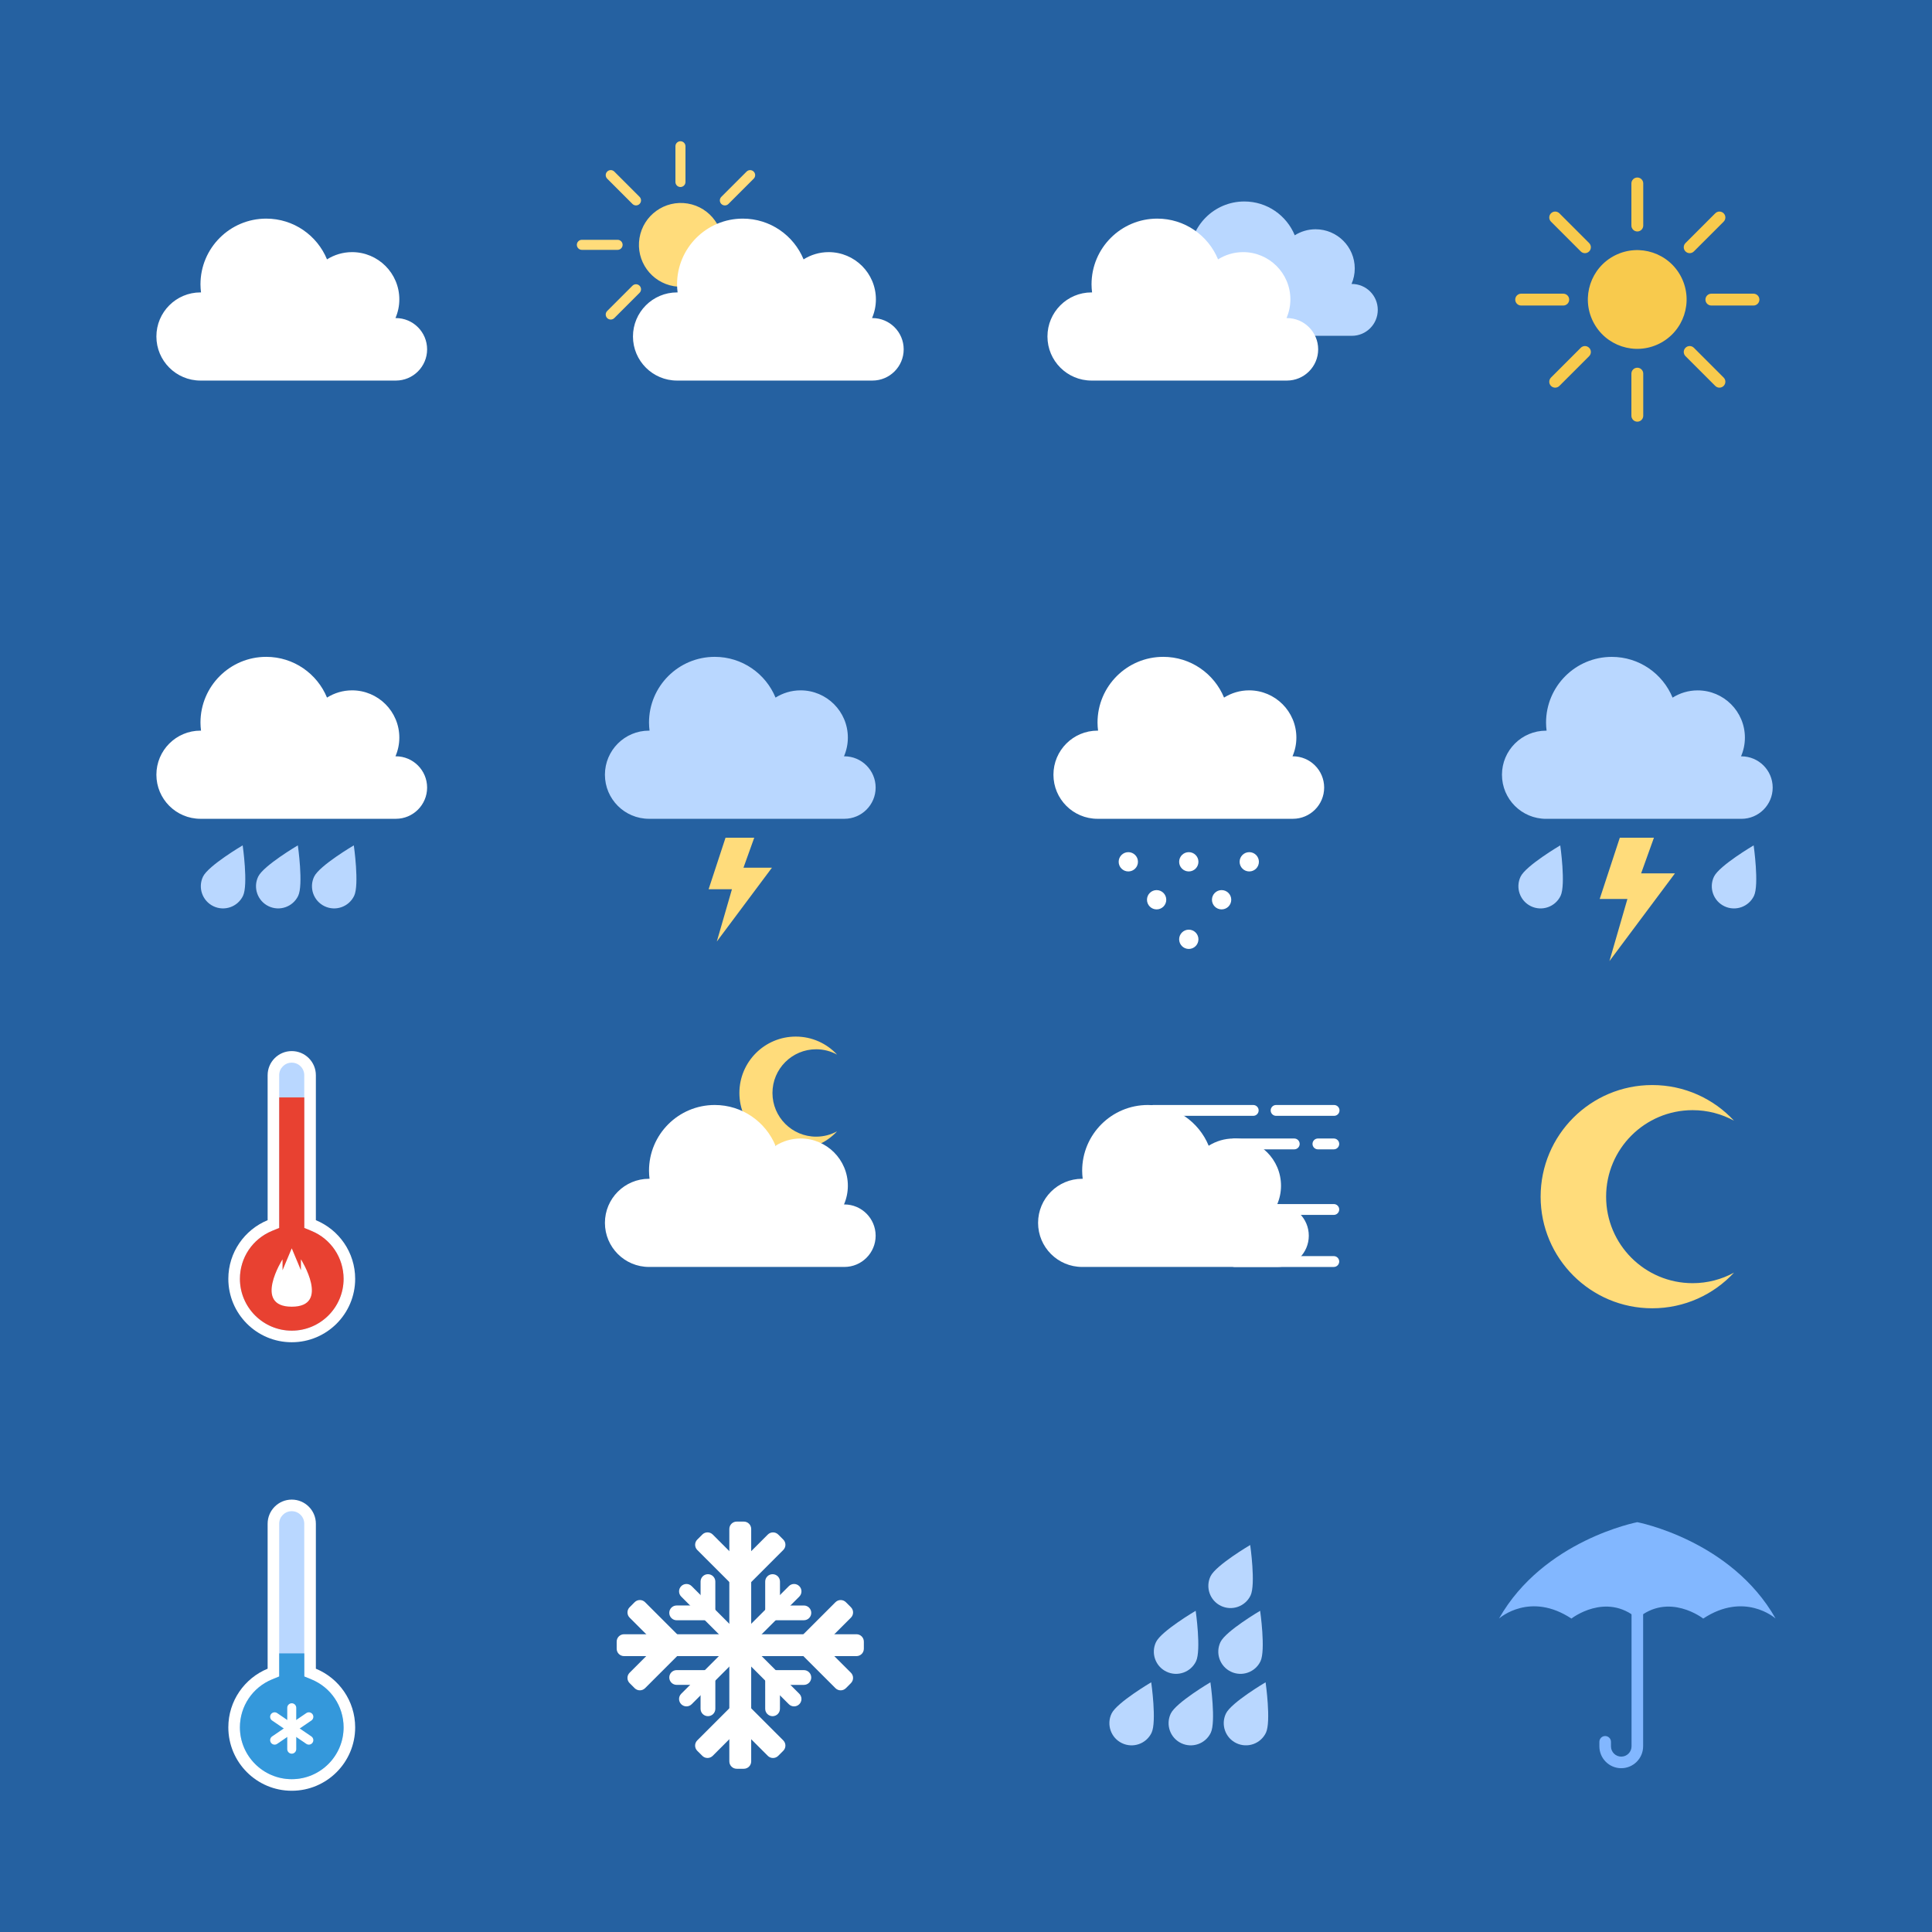 <?xml version="1.0" encoding="utf-8"?>
<!-- Generator: Adobe Illustrator 26.3.1, SVG Export Plug-In . SVG Version: 6.00 Build 0)  -->
<svg version="1.1" id="Layer_1" xmlns="http://www.w3.org/2000/svg" xmlns:xlink="http://www.w3.org/1999/xlink" x="0px" y="0px"
	 viewBox="0 0 1200 1200" style="enable-background:new 0 0 1200 1200;" xml:space="preserve">
<style type="text/css">
	.st0{fill:#2561A1;}
	.st1{fill:#FFFFFF;}
	.st2{fill:#F8CA4D;}
	.st3{fill:#B9D7FF;}
	.st4{fill:#FFDC7B;}
	.st5{fill:#82B7FF;}
	.st6{fill:#3498DB;}
	.st7{fill:#E84131;}
</style>
<g>
	<rect class="st0" width="1200" height="1200"/>
	<g>
		<path class="st1" d="M245.86,197.56c-0.08,0-0.16,0.02-0.24,0.02c1.54-3.57,2.41-7.5,2.41-11.63c0-16.21-13.14-29.35-29.35-29.35
			c-5.73,0-11.06,1.67-15.57,4.5c-6.11-14.85-20.71-25.31-37.76-25.31c-22.55,0-40.83,18.28-40.83,40.83c0,1.7,0.14,3.37,0.34,5.02
			c-0.11,0-0.23-0.02-0.34-0.02c-15.12,0-27.38,12.26-27.38,27.38c0,15.12,12.26,27.38,27.38,27.38h121.35
			c10.72,0,19.42-8.69,19.42-19.41C265.27,206.25,256.58,197.56,245.86,197.56z"/>
		<g>
			
				<ellipse transform="matrix(0.894 -0.448 0.448 0.894 24.375 475.249)" class="st2" cx="1016.97" cy="186.09" rx="30.67" ry="30.67"/>
			<g>
				<path class="st2" d="M1016.97,143.77L1016.97,143.77c-2.03,0-3.68-1.65-3.68-3.68v-26.15c0-2.03,1.65-3.68,3.68-3.68l0,0
					c2.03,0,3.68,1.65,3.68,3.68v26.15C1020.64,142.13,1019,143.77,1016.97,143.77z"/>
				<path class="st2" d="M1016.97,261.91L1016.97,261.91c-2.03,0-3.68-1.65-3.68-3.68v-26.15c0-2.03,1.65-3.68,3.68-3.68l0,0
					c2.03,0,3.68,1.65,3.68,3.68v26.15C1020.64,260.27,1019,261.91,1016.97,261.91z"/>
			</g>
			<g>
				<path class="st2" d="M1046.89,156.17L1046.89,156.17c-1.44-1.44-1.44-3.76,0-5.2l18.49-18.49c1.44-1.44,3.76-1.44,5.2,0l0,0
					c1.44,1.44,1.44,3.76,0,5.2l-18.49,18.49C1050.65,157.6,1048.33,157.6,1046.89,156.17z"/>
				<path class="st2" d="M963.35,239.71L963.35,239.71c-1.44-1.44-1.44-3.76,0-5.2l18.49-18.49c1.44-1.44,3.76-1.44,5.2,0l0,0
					c1.44,1.44,1.44,3.76,0,5.2l-18.49,18.49C967.11,241.14,964.79,241.14,963.35,239.71z"/>
			</g>
			<g>
				<path class="st2" d="M1059.28,186.09L1059.28,186.09c0-2.03,1.65-3.68,3.68-3.68h26.15c2.03,0,3.68,1.65,3.68,3.68l0,0
					c0,2.03-1.65,3.68-3.68,3.68h-26.15C1060.93,189.77,1059.28,188.12,1059.28,186.09z"/>
				<path class="st2" d="M941.14,186.09L941.14,186.09c0-2.03,1.65-3.68,3.68-3.68h26.15c2.03,0,3.68,1.65,3.68,3.68l0,0
					c0,2.03-1.65,3.68-3.68,3.68h-26.15C942.79,189.77,941.14,188.12,941.14,186.09z"/>
			</g>
			<g>
				<path class="st2" d="M1046.89,216.01L1046.89,216.01c1.44-1.44,3.76-1.44,5.2,0l18.49,18.49c1.44,1.44,1.44,3.76,0,5.2l0,0
					c-1.44,1.44-3.76,1.44-5.2,0l-18.49-18.49C1045.45,219.78,1045.45,217.45,1046.89,216.01z"/>
				<path class="st2" d="M963.35,132.48L963.35,132.48c1.44-1.44,3.76-1.44,5.2,0l18.49,18.49c1.44,1.44,1.44,3.76,0,5.2l0,0
					c-1.44,1.44-3.76,1.44-5.2,0l-18.49-18.49C961.92,136.24,961.92,133.91,963.35,132.48z"/>
			</g>
		</g>
		<g>
			<path class="st3" d="M839.66,176.37c-0.07,0-0.13,0.02-0.2,0.02c1.28-2.96,2-6.22,2-9.65c0-13.44-10.9-24.34-24.34-24.34
				c-4.75,0-9.17,1.38-12.92,3.74c-5.07-12.32-17.17-21-31.32-21c-18.7,0-33.86,15.16-33.86,33.86c0,1.41,0.11,2.8,0.28,4.17
				c-0.1,0-0.19-0.01-0.28-0.01c-12.54,0-22.71,10.17-22.71,22.71c0,12.54,10.17,22.71,22.71,22.71h100.64
				c8.89,0,16.1-7.21,16.1-16.1C855.77,183.58,848.56,176.37,839.66,176.37z"/>
			<path class="st1" d="M799.31,197.56c-0.08,0-0.16,0.02-0.24,0.02c1.54-3.57,2.41-7.5,2.41-11.63c0-16.21-13.14-29.35-29.35-29.35
				c-5.73,0-11.06,1.67-15.57,4.5c-6.11-14.85-20.71-25.31-37.76-25.31c-22.55,0-40.83,18.28-40.83,40.83c0,1.7,0.14,3.37,0.34,5.02
				c-0.11,0-0.23-0.02-0.34-0.02c-15.12,0-27.38,12.26-27.38,27.38c0,15.12,12.26,27.38,27.38,27.38h121.35
				c10.72,0,19.42-8.69,19.42-19.41C818.73,206.25,810.04,197.56,799.31,197.56z"/>
		</g>
		<g>
			<g>
				
					<ellipse transform="matrix(0.162 -0.987 0.987 0.162 204.313 544.602)" class="st4" cx="422.64" cy="152.07" rx="26.02" ry="26.02"/>
				<g>
					<path class="st4" d="M422.64,116.16L422.64,116.16c-1.72,0-3.12-1.4-3.12-3.12V90.85c0-1.72,1.4-3.12,3.12-3.12l0,0
						c1.72,0,3.12,1.4,3.12,3.12v22.19C425.76,114.76,424.36,116.16,422.64,116.16z"/>
					<path class="st4" d="M422.64,216.41L422.64,216.41c-1.72,0-3.12-1.4-3.12-3.12V191.1c0-1.72,1.4-3.12,3.12-3.12l0,0
						c1.72,0,3.12,1.4,3.12,3.12v22.19C425.76,215.02,424.36,216.41,422.64,216.41z"/>
				</g>
				<g>
					<path class="st4" d="M448.03,126.68L448.03,126.68c-1.22-1.22-1.22-3.19,0-4.41l15.69-15.69c1.22-1.22,3.19-1.22,4.41,0l0,0
						c1.22,1.22,1.22,3.19,0,4.41l-15.69,15.69C451.22,127.9,449.25,127.9,448.03,126.68z"/>
					<path class="st4" d="M377.14,197.57L377.14,197.57c-1.22-1.22-1.22-3.19,0-4.41l15.69-15.69c1.22-1.22,3.19-1.22,4.41,0l0,0
						c1.22,1.22,1.22,3.19,0,4.41l-15.69,15.69C380.33,198.78,378.36,198.78,377.14,197.57z"/>
				</g>
				<g>
					<path class="st4" d="M458.55,152.07L458.55,152.07c0-1.72,1.4-3.12,3.12-3.12h22.19c1.72,0,3.12,1.4,3.12,3.12l0,0
						c0,1.72-1.4,3.12-3.12,3.12h-22.19C459.94,155.19,458.55,153.79,458.55,152.07z"/>
					<path class="st4" d="M358.29,152.07L358.29,152.07c0-1.72,1.4-3.12,3.12-3.12h22.19c1.72,0,3.12,1.4,3.12,3.12l0,0
						c0,1.72-1.4,3.12-3.12,3.12h-22.19C359.69,155.19,358.29,153.79,358.29,152.07z"/>
				</g>
				<g>
					<path class="st4" d="M448.03,177.46L448.03,177.46c1.22-1.22,3.19-1.22,4.41,0l15.69,15.69c1.22,1.22,1.22,3.19,0,4.41l0,0
						c-1.22,1.22-3.19,1.22-4.41,0l-15.69-15.69C446.81,180.65,446.81,178.68,448.03,177.46z"/>
					<path class="st4" d="M377.14,106.57L377.14,106.57c1.22-1.22,3.19-1.22,4.41,0l15.69,15.69c1.22,1.22,1.22,3.19,0,4.41l0,0
						c-1.22,1.22-3.19,1.22-4.41,0l-15.69-15.69C375.92,109.76,375.92,107.79,377.14,106.57z"/>
				</g>
			</g>
			<path class="st1" d="M541.87,197.56c-0.08,0-0.16,0.02-0.24,0.02c1.54-3.57,2.41-7.5,2.41-11.63c0-16.21-13.14-29.35-29.35-29.35
				c-5.73,0-11.06,1.67-15.57,4.5c-6.11-14.85-20.71-25.31-37.76-25.31c-22.55,0-40.83,18.28-40.83,40.83c0,1.7,0.14,3.37,0.34,5.02
				c-0.11,0-0.23-0.02-0.34-0.02c-15.12,0-27.38,12.26-27.38,27.38c0,15.12,12.26,27.38,27.38,27.38h121.35
				c10.72,0,19.42-8.69,19.42-19.41C561.29,206.25,552.6,197.56,541.87,197.56z"/>
		</g>
		<g>
			<path class="st1" d="M245.86,469.75c-0.08,0-0.16,0.02-0.24,0.02c1.54-3.57,2.41-7.5,2.41-11.63c0-16.21-13.14-29.35-29.35-29.35
				c-5.73,0-11.06,1.67-15.57,4.5c-6.11-14.85-20.71-25.31-37.76-25.31c-22.55,0-40.83,18.28-40.83,40.83c0,1.7,0.14,3.37,0.34,5.02
				c-0.11,0-0.23-0.02-0.34-0.02c-15.12,0-27.38,12.26-27.38,27.38c0,15.12,12.26,27.38,27.38,27.38h121.35
				c10.72,0,19.42-8.69,19.42-19.41C265.27,478.45,256.58,469.75,245.86,469.75z"/>
			<path class="st3" d="M150.94,556.42c-3.3,6.86-11.53,9.75-18.39,6.45c-6.86-3.3-9.75-11.53-6.45-18.39
				c3.3-6.86,24.63-19.41,24.63-19.41S154.24,549.56,150.94,556.42z"/>
			<path class="st3" d="M185.21,556.42c-3.3,6.86-11.53,9.75-18.39,6.45c-6.86-3.3-9.75-11.53-6.45-18.39
				c3.3-6.86,24.63-19.41,24.63-19.41S188.51,549.56,185.21,556.42z"/>
			<path class="st3" d="M219.97,556.42c-3.3,6.86-11.53,9.75-18.39,6.45c-6.86-3.3-9.75-11.53-6.45-18.39
				c3.3-6.86,24.63-19.41,24.63-19.41S223.27,549.56,219.97,556.42z"/>
		</g>
		<g>
			<path class="st3" d="M690.42,1064.32c-3.3,6.86-0.41,15.1,6.45,18.39c6.86,3.3,15.1,0.41,18.39-6.45
				c3.3-6.86-0.22-31.36-0.22-31.36S693.71,1057.46,690.42,1064.32z"/>
			<path class="st3" d="M727.19,1064.32c-3.3,6.86-0.41,15.1,6.45,18.39c6.86,3.3,15.1,0.41,18.39-6.45
				c3.3-6.86-0.22-31.36-0.22-31.36S730.49,1057.46,727.19,1064.32z"/>
			<path class="st3" d="M742.88,1031.85c3.3-6.86-0.22-31.36-0.22-31.36s-21.33,12.55-24.63,19.41c-3.3,6.86-0.41,15.1,6.45,18.39
				C731.35,1041.6,739.58,1038.71,742.88,1031.85z"/>
			<path class="st3" d="M764.52,1038.3c6.86,3.3,15.1,0.41,18.39-6.45c3.3-6.86-0.22-31.36-0.22-31.36s-21.33,12.55-24.63,19.41
				C754.77,1026.77,757.66,1035.01,764.52,1038.3z"/>
			<path class="st3" d="M776.74,990.99c3.3-6.86-0.22-31.36-0.22-31.36s-21.33,12.55-24.63,19.41c-3.3,6.86-0.41,15.1,6.45,18.4
				C765.2,1000.73,773.44,997.85,776.74,990.99z"/>
			<path class="st3" d="M786.08,1044.9c0,0-21.33,12.55-24.63,19.41c-3.3,6.86-0.41,15.1,6.45,18.39c6.86,3.3,15.1,0.41,18.39-6.45
				C789.59,1069.4,786.08,1044.9,786.08,1044.9z"/>
		</g>
		<g>
			<path class="st3" d="M524.45,469.75c-0.08,0-0.16,0.02-0.24,0.02c1.54-3.57,2.41-7.5,2.41-11.63c0-16.21-13.14-29.35-29.35-29.35
				c-5.73,0-11.06,1.67-15.57,4.5c-6.11-14.85-20.71-25.31-37.76-25.31c-22.55,0-40.83,18.28-40.83,40.83c0,1.7,0.14,3.37,0.34,5.02
				c-0.11,0-0.23-0.02-0.34-0.02c-15.12,0-27.38,12.26-27.38,27.38c0,15.12,12.26,27.38,27.38,27.38h121.35
				c10.72,0,19.42-8.69,19.42-19.41C543.86,478.45,535.17,469.75,524.45,469.75z"/>
			<polygon class="st4" points="450.64,520.32 440.13,552.33 454.62,552.33 445.22,584.81 479.46,538.95 461.78,538.95 
				468.47,520.32 			"/>
		</g>
		<g>
			<path class="st3" d="M1081.62,469.77c-0.08,0-0.16,0.02-0.24,0.02c1.54-3.57,2.41-7.5,2.41-11.63
				c0-16.21-13.14-29.35-29.35-29.35c-5.73,0-11.06,1.67-15.57,4.5c-6.11-14.85-20.71-25.31-37.76-25.31
				c-22.55,0-40.83,18.28-40.83,40.83c0,1.7,0.14,3.37,0.34,5.02c-0.11,0-0.23-0.02-0.34-0.02c-15.12,0-27.38,12.26-27.38,27.38
				s12.26,27.38,27.38,27.38h121.35c10.72,0,19.42-8.69,19.42-19.41C1101.04,478.46,1092.34,469.77,1081.62,469.77z"/>
			<path class="st3" d="M969.31,556.43c-3.3,6.86-11.53,9.75-18.39,6.45c-6.86-3.3-9.75-11.53-6.45-18.39
				c3.3-6.86,24.63-19.41,24.63-19.41S972.61,549.57,969.31,556.43z"/>
			<path class="st3" d="M1089.43,556.43c-3.3,6.86-11.53,9.75-18.39,6.45c-6.86-3.3-9.75-11.53-6.45-18.39
				c3.3-6.86,24.63-19.41,24.63-19.41S1092.72,549.57,1089.43,556.43z"/>
			<polygon class="st4" points="1006.09,520.33 993.6,558.36 1010.82,558.36 999.65,596.96 1040.34,542.47 1019.33,542.47 
				1027.28,520.33 			"/>
		</g>
		<g>
			<path class="st1" d="M803.03,469.75c-0.08,0-0.16,0.02-0.24,0.02c1.54-3.57,2.41-7.5,2.41-11.63c0-16.21-13.14-29.35-29.35-29.35
				c-5.73,0-11.06,1.67-15.57,4.5c-6.11-14.85-20.71-25.31-37.76-25.31c-22.55,0-40.83,18.28-40.83,40.83c0,1.7,0.14,3.37,0.34,5.02
				c-0.11,0-0.23-0.02-0.34-0.02c-15.12,0-27.38,12.26-27.38,27.38c0,15.12,12.26,27.38,27.38,27.38h121.35
				c10.72,0,19.42-8.69,19.42-19.41C822.45,478.45,813.76,469.75,803.03,469.75z"/>
			<circle class="st1" cx="700.82" cy="535.28" r="5.99"/>
			<circle class="st1" cx="738.38" cy="535.28" r="5.99"/>
			<circle class="st1" cx="738.38" cy="583.42" r="5.99"/>
			<circle class="st1" cx="718.4" cy="558.85" r="5.99"/>
			<path class="st1" d="M764.75,558.85c0,3.31-2.68,5.99-5.99,5.99c-3.31,0-5.99-2.68-5.99-5.99c0-3.31,2.68-5.99,5.99-5.99
				C762.07,552.86,764.75,555.54,764.75,558.85z"/>
			<circle class="st1" cx="775.94" cy="535.28" r="5.99"/>
		</g>
		<path class="st4" d="M1051.32,797c9.3,0,18.06-2.37,25.71-6.55c-12.65,13.64-30.74,22.15-50.79,22.15
			c-38.29,0-69.33-31.05-69.33-69.33c0-38.29,31.05-69.33,69.33-69.33c20.05,0,38.13,8.51,50.79,22.15
			c-7.65-4.18-16.41-6.55-25.71-6.55c-29.68,0-53.73,24.05-53.73,53.73C997.58,772.94,1021.64,797,1051.32,797z"/>
		<g>
			<path class="st1" d="M793.49,748.1c-0.08,0-0.16,0.02-0.24,0.02c1.54-3.57,2.41-7.5,2.41-11.63c0-16.21-13.14-29.35-29.35-29.35
				c-5.73,0-11.06,1.67-15.57,4.5c-6.11-14.85-20.71-25.31-37.76-25.31c-22.55,0-40.83,18.28-40.83,40.83c0,1.7,0.14,3.37,0.34,5.02
				c-0.11,0-0.23-0.02-0.34-0.02c-15.12,0-27.38,12.26-27.38,27.38s12.26,27.38,27.38,27.38h121.35c10.72,0,19.42-8.69,19.42-19.41
				C812.91,756.79,804.21,748.1,793.49,748.1z"/>
			<path class="st1" d="M778.4,693.07h-62.06c-1.86,0-3.37-1.51-3.37-3.37l0,0c0-1.86,1.51-3.37,3.37-3.37h62.06
				c1.86,0,3.37,1.51,3.37,3.37l0,0C781.76,691.56,780.26,693.07,778.4,693.07z"/>
			<path class="st1" d="M828.62,693.07h-36.01c-1.86,0-3.37-1.51-3.37-3.37l0,0c0-1.86,1.51-3.37,3.37-3.37h36.01
				c1.86,0,3.37,1.51,3.37,3.37l0,0C831.99,691.56,830.48,693.07,828.62,693.07z"/>
			<path class="st1" d="M803.88,713.88h-37.12c-1.86,0-3.37-1.51-3.37-3.37l0,0c0-1.86,1.51-3.37,3.37-3.37h37.12
				c1.86,0,3.37,1.51,3.37,3.37l0,0C807.25,712.38,805.74,713.88,803.88,713.88z"/>
			<path class="st1" d="M828.44,713.88h-9.85c-1.86,0-3.37-1.51-3.37-3.37l0,0c0-1.86,1.51-3.37,3.37-3.37h9.85
				c1.86,0,3.37,1.51,3.37,3.37l0,0C831.8,712.38,830.3,713.88,828.44,713.88z"/>
			<path class="st1" d="M828.44,754.6h-61.68c-1.86,0-3.37-1.51-3.37-3.37l0,0c0-1.86,1.51-3.37,3.37-3.37h61.68
				c1.86,0,3.37,1.51,3.37,3.37l0,0C831.8,753.09,830.3,754.6,828.44,754.6z"/>
			<path class="st1" d="M828.44,786.93h-61.68c-1.86,0-3.37-1.51-3.37-3.37l0,0c0-1.86,1.51-3.37,3.37-3.37h61.68
				c1.86,0,3.37,1.51,3.37,3.37l0,0C831.8,785.42,830.3,786.93,828.44,786.93z"/>
		</g>
		<g>
			<path class="st1" d="M462,1098.61h-4.42c-2.53,0-4.58-2.05-4.58-4.58V949.67c0-2.53,2.05-4.58,4.58-4.58H462
				c2.53,0,4.58,2.05,4.58,4.58v144.36C466.58,1096.56,464.53,1098.61,462,1098.61z"/>
			<g>
				<path class="st1" d="M486.5,956.25c1.79,1.79,1.79,4.69,0,6.48l-26.58,26.6l-0.1-0.12l-0.12,0.12l-26.6-26.6
					c-1.79-1.79-1.79-4.69,0-6.48l3.12-3.12c1.79-1.79,4.69-1.79,6.48,0L456.57,967c1.79,1.79,4.69,1.79,6.48,0l13.85-13.86
					c1.79-1.79,4.69-1.79,6.48,0L486.5,956.25z"/>
				<path class="st1" d="M433.09,1087.46c-1.79-1.79-1.79-4.69,0-6.48l26.58-26.6l0.1,0.12l0.12-0.12l26.6,26.6
					c1.79,1.79,1.79,4.69,0,6.48l-3.12,3.12c-1.79,1.79-4.69,1.79-6.48,0l-13.87-13.87c-1.79-1.79-4.69-1.79-6.48,0l-13.85,13.86
					c-1.79,1.79-4.69,1.79-6.48,0L433.09,1087.46z"/>
			</g>
			<path class="st1" d="M383.03,1024.06v-4.42c0-2.53,2.05-4.58,4.58-4.58h144.36c2.53,0,4.58,2.05,4.58,4.58v4.42
				c0,2.53-2.05,4.58-4.58,4.58H387.61C385.08,1028.64,383.03,1026.59,383.03,1024.06z"/>
			<g>
				<path class="st1" d="M525.4,1048.56c-1.79,1.79-4.69,1.79-6.48,0l-26.6-26.58l0.12-0.1l-0.12-0.12l26.6-26.6
					c1.79-1.79,4.69-1.79,6.48,0l3.12,3.12c1.79,1.79,1.79,4.69,0,6.48l-13.87,13.87c-1.79,1.79-1.79,4.69,0,6.48l13.86,13.85
					c1.79,1.79,1.79,4.69,0,6.48L525.4,1048.56z"/>
				<path class="st1" d="M394.19,995.15c1.79-1.79,4.69-1.79,6.48,0l26.6,26.58l-0.12,0.1l0.12,0.12l-26.6,26.6
					c-1.79,1.79-4.69,1.79-6.48,0l-3.12-3.12c-1.79-1.79-1.79-4.69,0-6.48l13.87-13.87c1.79-1.79,1.79-4.69,0-6.48l-13.86-13.85
					c-1.79-1.79-1.79-4.69,0-6.48L394.19,995.15z"/>
			</g>
			<path class="st1" d="M423.13,1058.52L423.13,1058.52c-1.8-1.8-1.8-4.7-0.01-6.49l66.85-66.85c1.79-1.79,4.69-1.79,6.48,0
				l0.01,0.01c1.79,1.79,1.79,4.69,0,6.48l-66.85,66.85C427.82,1060.31,424.92,1060.31,423.13,1058.52z"/>
			<g>
				<path class="st1" d="M503.89,1001.78c0,2.53-2.05,4.58-4.58,4.58l-23.92,0.01l0.01-0.11h-0.12v-23.92
					c0-2.53,2.05-4.58,4.59-4.58h0.01c2.53,0,4.58,2.05,4.58,4.58v10.28c0,2.53,2.05,4.58,4.58,4.58l10.26,0
					C501.83,997.2,503.89,999.25,503.89,1001.78L503.89,1001.78z"/>
				<path class="st1" d="M415.7,1041.92c0-2.53,2.05-4.58,4.58-4.58l23.92-0.01l-0.01,0.11h0.12v23.92c0,2.53-2.05,4.58-4.59,4.58
					h-0.01c-2.53,0-4.58-2.05-4.58-4.58v-10.28c0-2.53-2.05-4.58-4.58-4.58l-10.26,0C417.75,1046.5,415.7,1044.45,415.7,1041.92
					L415.7,1041.92z"/>
			</g>
			<path class="st1" d="M423.12,985.19L423.12,985.19c1.8-1.8,4.7-1.8,6.49-0.01l66.85,66.85c1.79,1.79,1.79,4.69,0,6.48l-0.01,0.01
				c-1.79,1.79-4.69,1.79-6.48,0l-66.85-66.85C421.33,989.88,421.33,986.98,423.12,985.19z"/>
			<g>
				<path class="st1" d="M479.86,1065.95c-2.53,0-4.58-2.05-4.58-4.58l-0.01-23.92l0.11,0.01v-0.12h23.92
					c2.53,0,4.58,2.05,4.58,4.59v0.01c0,2.53-2.05,4.58-4.58,4.58h-10.28c-2.53,0-4.58,2.05-4.58,4.58l0,10.26
					C484.44,1063.89,482.39,1065.95,479.86,1065.95L479.86,1065.95z"/>
				<path class="st1" d="M439.72,977.76c2.53,0,4.58,2.05,4.58,4.58l0.01,23.92l-0.11-0.01v0.12h-23.92c-2.53,0-4.58-2.05-4.58-4.59
					l0-0.01c0-2.53,2.05-4.58,4.58-4.58h10.28c2.53,0,4.58-2.05,4.58-4.58l0-10.26C435.14,979.81,437.19,977.76,439.72,977.76
					L439.72,977.76z"/>
			</g>
		</g>
		<g>
			<path class="st4" d="M506.93,706c4.7,0,9.12-1.2,12.99-3.31c-6.39,6.89-15.53,11.19-25.65,11.19
				c-19.34,0-35.02-15.68-35.02-35.02c0-19.34,15.68-35.02,35.02-35.02c10.13,0,19.26,4.3,25.65,11.19
				c-3.86-2.11-8.29-3.31-12.99-3.31c-14.99,0-27.14,12.15-27.14,27.14C479.79,693.85,491.94,706,506.93,706z"/>
			<path class="st1" d="M524.45,748.1c-0.08,0-0.16,0.02-0.24,0.02c1.54-3.57,2.41-7.5,2.41-11.63c0-16.21-13.14-29.35-29.35-29.35
				c-5.73,0-11.06,1.67-15.57,4.5c-6.11-14.85-20.71-25.31-37.76-25.31c-22.55,0-40.83,18.28-40.83,40.83c0,1.7,0.14,3.37,0.34,5.02
				c-0.11,0-0.23-0.02-0.34-0.02c-15.12,0-27.38,12.26-27.38,27.38s12.26,27.38,27.38,27.38h121.35c10.72,0,19.42-8.69,19.42-19.41
				C543.86,756.79,535.17,748.1,524.45,748.1z"/>
		</g>
		<g>
			<g>
				<path class="st5" d="M1102.86,1005.3c-0.78-0.67-19.55-16.74-44.97,0.02c0,0-21.35-16.73-40.93,0c-19.57-16.73-40.92,0-40.92,0
					c-25.43-16.77-44.2-0.7-44.97-0.02c27.63-48.75,85.89-59.85,85.89-59.85S1075.24,956.55,1102.86,1005.3z"/>
			</g>
			<g>
				<path class="st5" d="M1006.98,1098.26c-7.49,0-13.58-6.09-13.58-13.58v-2.8c0-1.99,1.61-3.6,3.6-3.6c1.99,0,3.6,1.61,3.6,3.6
					v2.8c0,3.53,2.87,6.39,6.39,6.39c3.53,0,6.39-2.87,6.39-6.39V980.2c0-1.99,1.61-3.6,3.6-3.6c1.99,0,3.6,1.61,3.6,3.6v104.48
					C1020.56,1092.17,1014.47,1098.26,1006.98,1098.26z"/>
			</g>
		</g>
		<g>
			<path class="st1" d="M196.19,1036.46v-90.05c0-8.27-6.71-14.98-14.98-14.98c-8.27,0-14.98,6.71-14.98,14.98v90.05
				c-14.32,5.9-24.41,19.97-24.41,36.42c0,21.75,17.64,39.39,39.39,39.39c21.75,0,39.39-17.64,39.39-39.39
				C220.59,1056.44,210.51,1042.36,196.19,1036.46z"/>
			<path class="st3" d="M181.2,1105.08c-17.75,0-32.2-14.44-32.2-32.2c0-13.09,7.83-24.78,19.95-29.77l4.45-1.83v-94.87
				c0-4.3,3.49-7.79,7.79-7.79s7.79,3.49,7.79,7.79v94.87l4.45,1.83c12.12,4.99,19.95,16.68,19.95,29.77
				C213.4,1090.64,198.96,1105.08,181.2,1105.08z"/>
			<path class="st6" d="M193.45,1043.11l-4.45-1.83v-14.34h-15.58v14.34l-4.45,1.83c-12.12,4.99-19.95,16.68-19.95,29.77
				c0,17.75,14.44,32.2,32.2,32.2s32.2-14.44,32.2-32.2C213.4,1059.79,205.57,1048.1,193.45,1043.11z"/>
			<g>
				<path class="st1" d="M181.21,1089.24L181.21,1089.24c-1.53,0-2.79-1.26-2.79-2.79v-25.73c0-1.53,1.26-2.79,2.79-2.79l0,0
					c1.53,0,2.79,1.26,2.79,2.79v25.73C183.99,1087.98,182.74,1089.24,181.21,1089.24z"/>
				<path class="st1" d="M168.28,1082.41L168.28,1082.41c-0.86-1.27-0.54-3.01,0.73-3.88l21.25-14.5c1.27-0.86,3.01-0.54,3.88,0.73
					l0,0c0.87,1.27,0.54,3.01-0.73,3.88l-21.25,14.5C170.89,1084.01,169.14,1083.68,168.28,1082.41z"/>
				<path class="st1" d="M194.13,1082.41L194.13,1082.41c0.87-1.27,0.54-3.01-0.73-3.88l-21.25-14.5c-1.27-0.86-3.01-0.54-3.88,0.73
					l0,0c-0.86,1.27-0.54,3.01,0.73,3.88l21.25,14.5C191.52,1084.01,193.27,1083.68,194.13,1082.41z"/>
			</g>
		</g>
		<g>
			<path class="st1" d="M196.19,757.88v-90.05c0-8.27-6.71-14.98-14.98-14.98c-8.27,0-14.98,6.71-14.98,14.98v90.05
				c-14.32,5.9-24.41,19.97-24.41,36.42c0,21.75,17.64,39.39,39.39,39.39c21.75,0,39.39-17.64,39.39-39.39
				C220.59,777.85,210.51,763.77,196.19,757.88z"/>
			<path class="st3" d="M181.2,826.49c-17.75,0-32.2-14.44-32.2-32.2c0-13.09,7.83-24.78,19.95-29.77l4.45-1.83v-94.87
				c0-4.3,3.49-7.79,7.79-7.79s7.79,3.49,7.79,7.79v94.87l4.45,1.83c12.12,4.99,19.95,16.68,19.95,29.77
				C213.4,812.05,198.96,826.49,181.2,826.49z"/>
			<path class="st7" d="M193.45,764.53l-4.45-1.83v-81.07h-15.58v81.07l-4.45,1.83c-12.12,4.99-19.95,16.68-19.95,29.77
				c0,17.75,14.44,32.2,32.2,32.2s32.2-14.44,32.2-32.2C213.4,781.2,205.57,769.52,193.45,764.53z"/>
			<path class="st1" d="M181.21,811.61c-24.3,0-5.72-29.44-5.72-29.44v6.82l5.72-13.63l5.71,13.63v-6.82
				C186.91,782.17,205.5,811.61,181.21,811.61z"/>
		</g>
	</g>
</g>
</svg>
